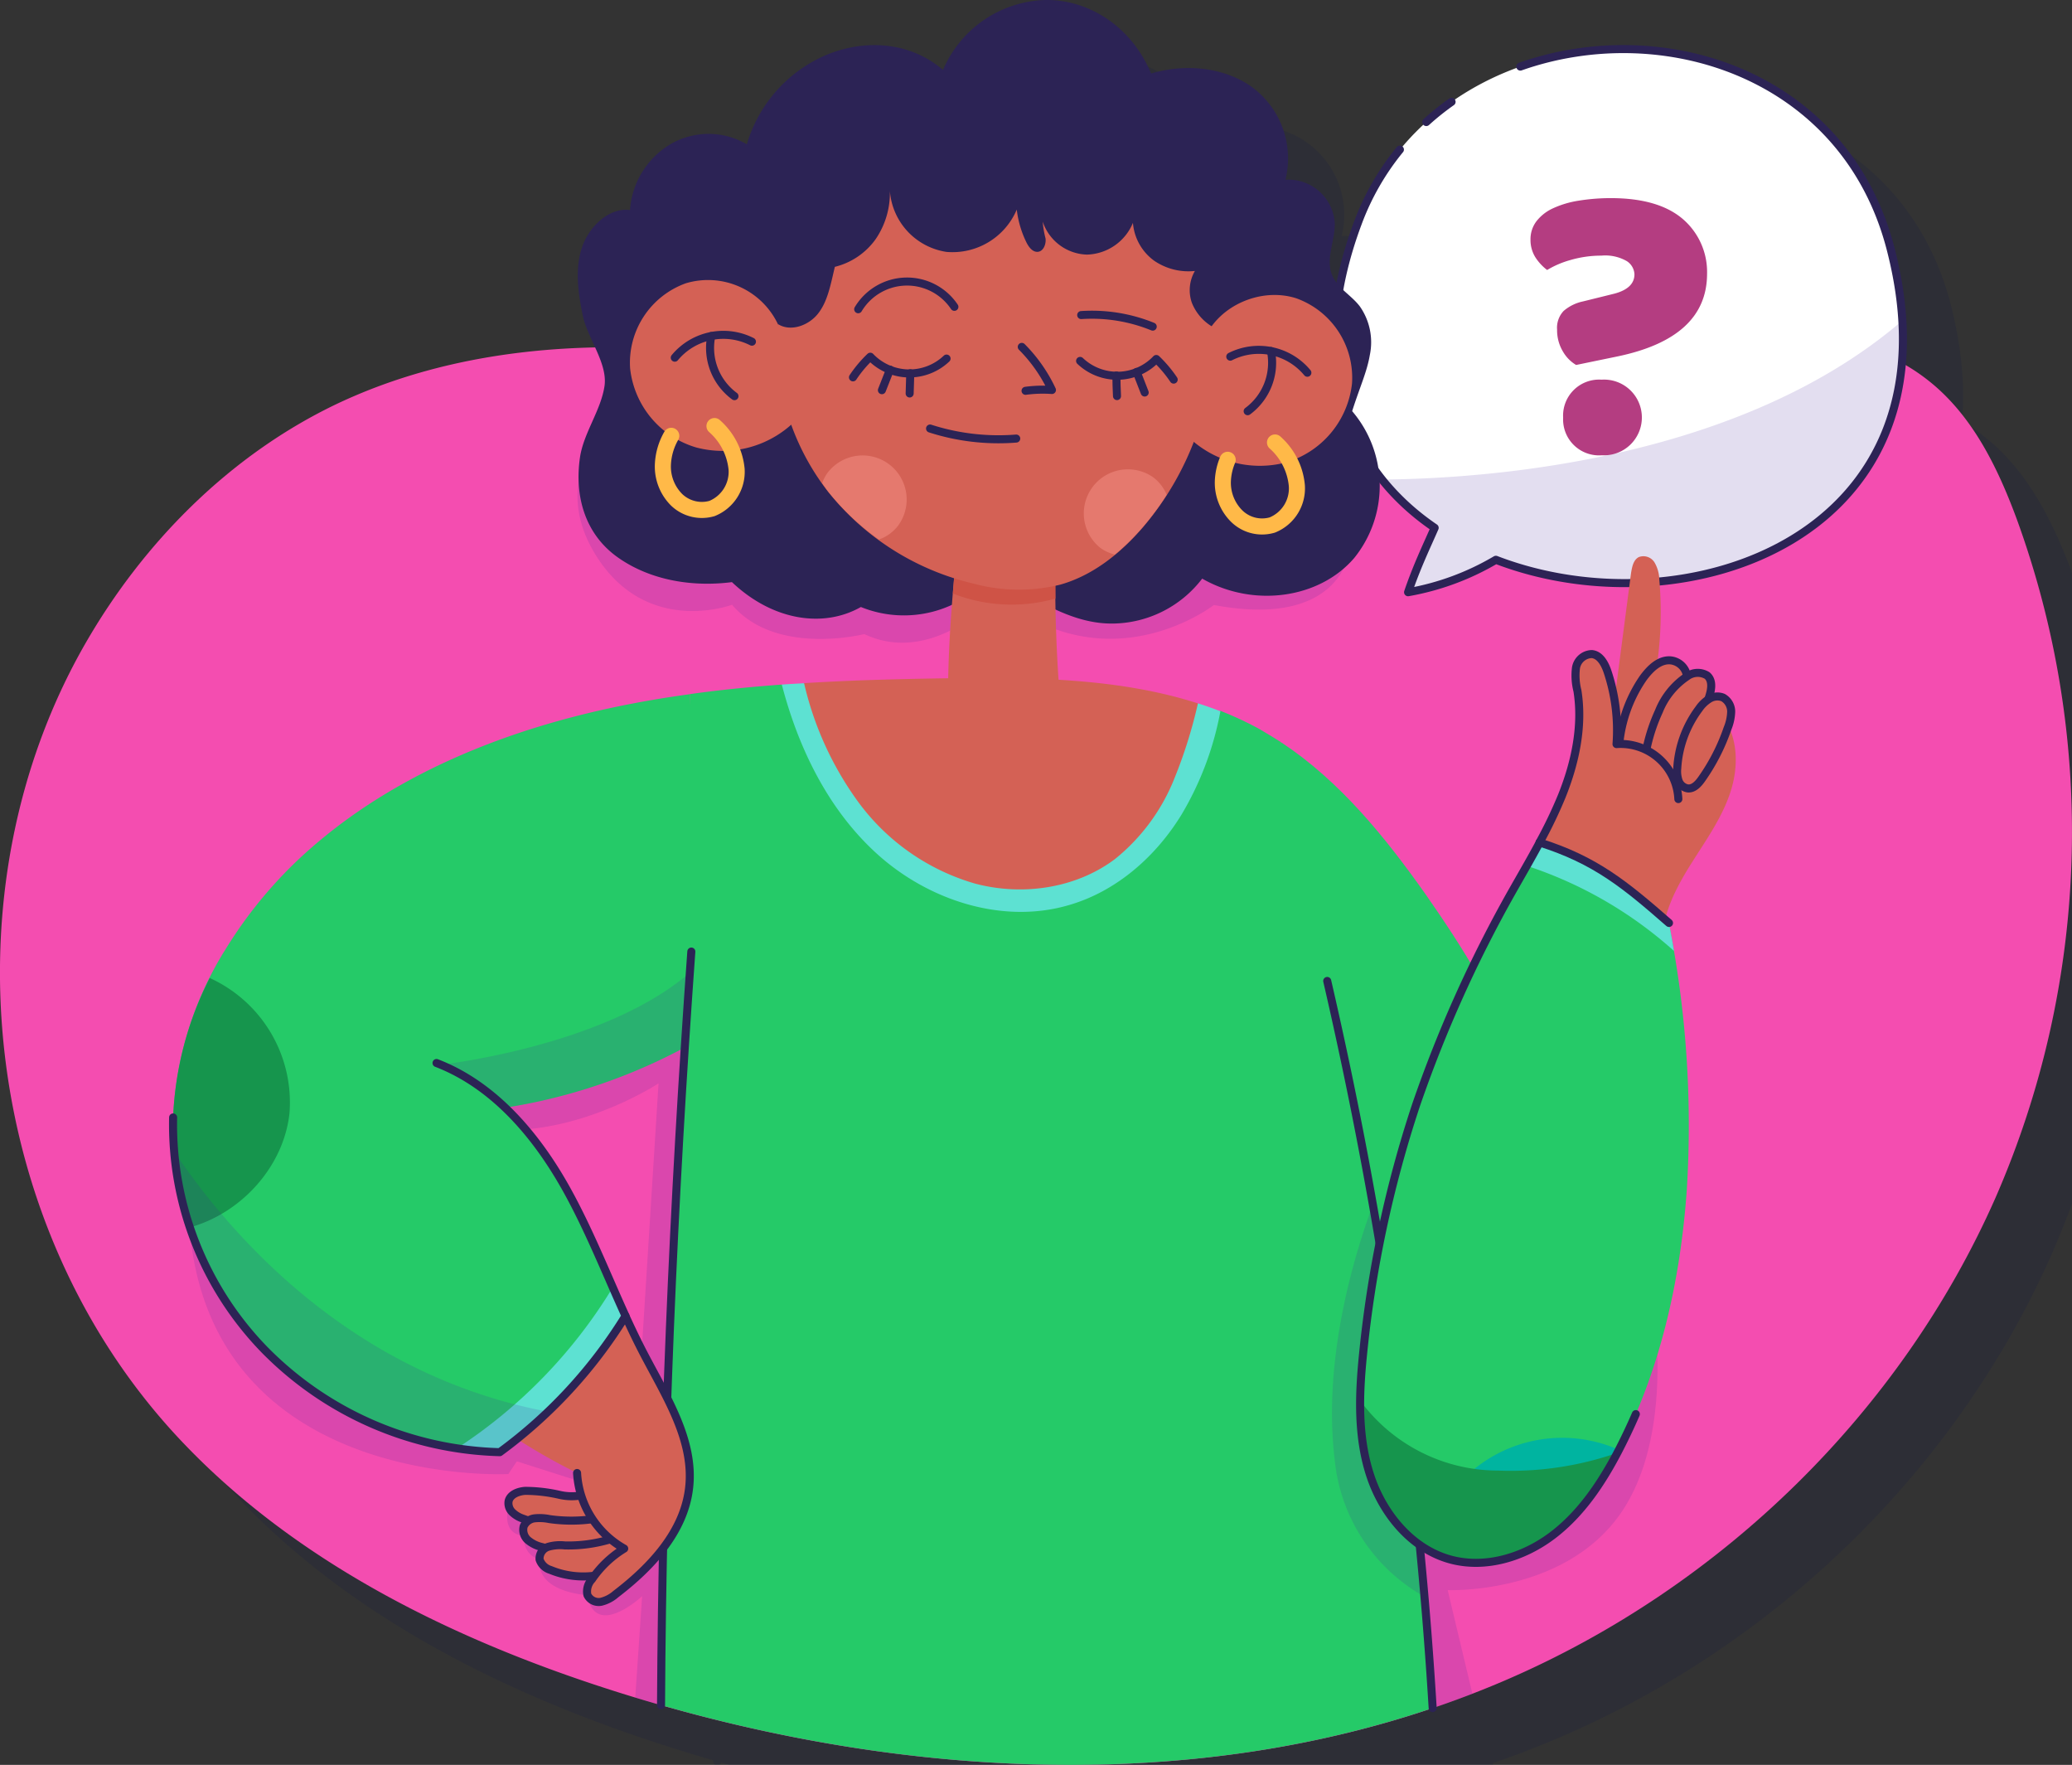 <svg xmlns="http://www.w3.org/2000/svg" viewBox="0 0 301.6 256.83"><rect x="0" y="0" width="301.6" height="256.83" fill="#333333" stroke="none"/><defs><style>.cls-1{isolation:isolate;}.cls-2{opacity:0.12;}.cls-2,.cls-4,.cls-8{mix-blend-mode:multiply;}.cls-3,.cls-4{fill:#030a4c;}.cls-4,.cls-8{opacity:0.15;}.cls-10,.cls-15,.cls-5,.cls-6{fill:none;stroke-linecap:round;stroke-linejoin:round;}.cls-5,.cls-6{stroke:#030a4c;}.cls-10,.cls-5{stroke-width:1.17px;}.cls-15,.cls-6{stroke-width:2.34px;}.cls-7{fill:#f44db0;}.cls-8{fill:#452499;}.cls-9{fill:#fff;}.cls-10{stroke:#2c2355;}.cls-11{fill:#b43d81;}.cls-12{fill:#2c2355;}.cls-13{fill:#d46155;}.cls-14{fill:#cf5346;}.cls-15{stroke:#ffb948;}.cls-16{fill:#e5796e;}.cls-17{fill:#25ca68;}.cls-18{fill:#5de1d2;}.cls-19{fill:#16954d;}.cls-20{fill:#00b4a0;}</style></defs><g class="cls-1"><g id="Capa_1" data-name="Capa 1"><g class="cls-2"><path class="cls-3" d="M166.08,72.51c-17.79-5.43-35.71-10.88-54.22-13S74,59,57.23,67c-15.53,7.4-28.12,20.09-36.59,34.81C-.12,137.88,5.56,186.72,34.07,217.33c17.32,18.59,41.27,30.12,65.8,37.65,41.41,12.72,87.66,14.82,127.4-2.26,31.62-13.6,57.68-39.19,71.37-70.2a132.9,132.9,0,0,0,3.07-98.9c-2.78-7.49-6.45-15-12.76-20-7.52-6-17.85-7.67-27.53-6.93-17,1.29-32.64,9.07-48.77,14.46S179.19,76.51,166.08,72.51Z"/><path class="cls-4" d="M243.88,228.71c8.33-11.58,4.86-31.08,4.86-31.08S244.58,181,225,157.89s-63.65-44.28-63.65-44.28L159.88,99c13.58,6.18,25-2.73,25-2.73,18.8,3.53,19.77-8.08,19.77-8.08L200.76,74.1c-12.41,2.16-24.75,1.44-34.68-1.59-12.14-3.71-24.35-7.42-36.77-10.07-17.22-.44-30.9-.23-31,1.54-.23,4.78-10.87,12.91-3.47,24.92s19.9,7.33,19.9,7.33c6.37,7.54,19.25,4.27,19.25,4.27,8.25,3.93,15.84-2.64,15.84-2.64l-1.3,15.75-89.33,23L35.72,178.87C33.06,225.3,82.2,222.69,82.2,222.69l1.23-1.85,10.51,3.39v2.08l-11.7,1c-1.12,4.58,2.3,4.39,2.3,4.39a3,3,0,0,0,2.19,3.47c-.49,4.81,6.93,5.18,6.93,5.18,1.19,6.51,8,.15,8,.15l-1,14.75c39.57,12,83.46,14.3,121.85-.55l-3.6-15.08S235.56,240.28,243.88,228.71ZM101.17,211.26s-29.46-38.4-18.28-38.64S104,165.84,104,165.84Z"/><path class="cls-3" d="M283.4,44.44c-9.86-38.23-64.75-38.07-77.56-3.81C198,61.64,204.73,76.58,217,85c-1.22,2.79-2.59,5.62-3.87,9.37a38.06,38.06,0,0,0,12.78-4.72C253.49,100.25,294.19,86.27,283.4,44.44Z"/><path class="cls-4" d="M285.09,54.85C261.59,75.05,225.33,77.8,209.38,78A35,35,0,0,0,217,85c-1.22,2.79-2.59,5.62-3.87,9.37a38.06,38.06,0,0,0,12.78-4.72C251.06,99.31,287.11,88.54,285.09,54.85Z"/><path class="cls-5" d="M219.48,23A38.22,38.22,0,0,0,215.8,26"/><path class="cls-5" d="M212,30a37.16,37.16,0,0,0-6.12,10.67C198,61.64,204.73,76.58,217,85c-1.22,2.79-2.59,5.62-3.87,9.37a38.06,38.06,0,0,0,12.78-4.72c27.56,10.6,68.26-3.38,57.47-45.21-6.57-25.47-33.12-33.9-53.91-26.56"/><path class="cls-3" d="M237.61,61.3a5.36,5.36,0,0,1-1.88-1.89,6,6,0,0,1-.89-3.24,3.56,3.56,0,0,1,.95-2.73,6.3,6.3,0,0,1,2.83-1.39l4.56-1.13q2.91-.78,2.91-2.82a2.41,2.41,0,0,0-1.1-1.93,6.31,6.31,0,0,0-3.71-.8,15.94,15.94,0,0,0-4.5.64,13.6,13.6,0,0,0-3.39,1.45,7.25,7.25,0,0,1-1.7-1.83A4.75,4.75,0,0,1,231,43a4.3,4.3,0,0,1,.87-2.67,6.44,6.44,0,0,1,2.41-1.88,14,14,0,0,1,3.68-1.1,29.36,29.36,0,0,1,4.71-.38q6.9,0,10.45,3a10.15,10.15,0,0,1,3.58,8q0,9.36-13.15,12.06ZM235.72,69a5.23,5.23,0,0,1,5.59-5.53,5.51,5.51,0,1,1,.06,11A5.23,5.23,0,0,1,235.72,69Z"/><path class="cls-3" d="M152.75,91.52a16.66,16.66,0,0,1-19.25,5c-5.38,3.06-12.75,2.07-18.77-3.62-5.75.74-11.87-.25-16.6-3.59s-6.35-8.82-5.52-14.55c.52-3.56,3.08-6.9,3.55-10.46.44-3.3-2.5-6.94-3.17-10.2s-1.17-6.7-.13-9.87,4.06-5.9,7-5.48a12.16,12.16,0,0,1,5.68-9.46,11,11,0,0,1,11.37-.07,20.38,20.38,0,0,1,11.56-13c5.54-2.31,12.12-2,17,2.18a16.7,16.7,0,0,1,14.83-10.2c6.36-.11,12.6,3.88,15.43,10.7,4.81-1.43,10.31-1.05,14.44,1.79a12.91,12.91,0,0,1,5.12,13.67,6.75,6.75,0,0,1,7.18,6.31c.06,2.51-1.32,5.08-.44,7.43.74,2,2.81,3,4.09,4.69a9.08,9.08,0,0,1,1.45,7.08c-.41,2.44-1.48,4.72-2.57,8.16a16.72,16.72,0,0,1,.3,21.37c-5.07,5.92-14.67,7.27-22.13,3A16.62,16.62,0,0,1,170.13,99C165.08,99,160.1,96.49,152.75,91.52Z"/><path class="cls-3" d="M147.62,86.22c-.68,7.31-1.36,14.63-1.43,22.11a43.72,43.72,0,0,0,16.22.77,219.35,219.35,0,0,1-.53-22.79Z"/><path class="cls-3" d="M147.62,86.22c-.26,2.79-.51,5.58-.73,8.37a23.45,23.45,0,0,0,14.93.73c0-3,0-6,.06-9Z"/><path class="cls-3" d="M121.38,55.27A11.27,11.27,0,0,0,108,49.41,12.29,12.29,0,0,0,99.91,61.8a13.51,13.51,0,0,0,9.64,11.51,15,15,0,0,0,14.62-4.15Z"/><path class="cls-5" d="M106.41,60.24a9.19,9.19,0,0,1,11.23-2.33"/><path class="cls-5" d="M115.1,65.84a8.72,8.72,0,0,1-3.38-8.75"/><path class="cls-6" d="M105.9,71.61a9.2,9.2,0,0,0-1.22,4.2,6.83,6.83,0,0,0,1.95,5.11,5.31,5.31,0,0,0,5.19,1.31,5.76,5.76,0,0,0,3.59-5.71,9.58,9.58,0,0,0-3.19-6.3"/><path class="cls-3" d="M183.53,57.45c2.13-4.87,8.28-7.48,13.35-5.85A12.28,12.28,0,0,1,205,64a13.51,13.51,0,0,1-9.64,11.51,15,15,0,0,1-14.62-4.15Z"/><path class="cls-5" d="M198.49,62.43a9.17,9.17,0,0,0-11.22-2.34"/><path class="cls-5" d="M189.8,68a8.76,8.76,0,0,0,3.39-8.76"/><path class="cls-6" d="M186.89,75.1a8.81,8.81,0,0,0-.67,3.07,6.83,6.83,0,0,0,1.95,5.11,5.28,5.28,0,0,0,5.19,1.31,5.75,5.75,0,0,0,3.58-5.71,9.57,9.57,0,0,0-3.18-6.3"/><path class="cls-3" d="M184.83,55.83a43,43,0,0,1-10.2,29c-3.24,3.79-7.29,7.07-12.08,8.43a25.14,25.14,0,0,1-12.6-.13A38.29,38.29,0,0,1,128.73,79.7a35.33,35.33,0,0,1-7.35-24.43c1.86,1.22,4.52.25,5.89-1.5s1.78-4.05,2.44-6.8a10.31,10.31,0,0,0,5.92-4,12,12,0,0,0,2.09-7.07,9.71,9.71,0,0,0,8.26,8.9,10.16,10.16,0,0,0,10.24-6.14,14.68,14.68,0,0,0,1.4,4.76c.35.71.93,1.48,1.71,1.38s1.18-1.12,1.08-1.94a13.67,13.67,0,0,1-.41-2.44,7,7,0,0,0,6.44,4.79,7.47,7.47,0,0,0,6.69-4.62,7.54,7.54,0,0,0,3.07,5.51,8.84,8.84,0,0,0,5.93,1.49,5.56,5.56,0,0,0-.45,4.61A7.07,7.07,0,0,0,184.83,55.83Z"/><path class="cls-3" d="M176,77.62a6.42,6.42,0,0,0-7.69,10.27,6.1,6.1,0,0,0,2.14,1,33.81,33.81,0,0,0,4.17-4.12A40.73,40.73,0,0,0,178,80.22,6,6,0,0,0,176,77.62Z"/><path class="cls-3" d="M128.73,79.7a36.37,36.37,0,0,0,7.4,7,6.06,6.06,0,0,0,2.72-1.93A6.41,6.41,0,1,0,128.65,77a5.56,5.56,0,0,0-.78,1.51C128.15,78.94,128.44,79.32,128.73,79.7Z"/><path class="cls-5" d="M179,63.43a18.29,18.29,0,0,0-2.53-3,7.84,7.84,0,0,1-11.09.28"/><path class="cls-5" d="M173.64,62.31c.4,1,.77,2,1.17,3"/><path class="cls-5" d="M170.68,62.83c0,1,.06,2,.1,3"/><path class="cls-5" d="M165.57,54A23.45,23.45,0,0,1,176,55.72"/><path class="cls-5" d="M132.35,63.1a17.77,17.77,0,0,1,2.52-3,7.86,7.86,0,0,0,11.1.27"/><path class="cls-5" d="M137.74,62c-.4,1-.78,2-1.18,3"/><path class="cls-5" d="M140.69,62.5l-.09,3"/><path class="cls-5" d="M133.11,53.14a8.29,8.29,0,0,1,14-.35"/><path class="cls-5" d="M156.92,58.67a22.42,22.42,0,0,1,4.39,6.27,19,19,0,0,0-3.84.12"/><path class="cls-5" d="M156.11,72a32.49,32.49,0,0,1-12.54-1.46"/><path class="cls-3" d="M230.58,191.27c2.86-9.05,1.93-18.9-1.15-27.88s-8.2-17.21-13.73-25.06c-5.86-8.29-12.45-16.46-21-22.1,0,0-5.81,65.11,15.16,91.31Z"/><path class="cls-3" d="M110.83,158.94a82.07,82.07,0,0,1-31.26,10.75S65,167.3,56.82,162.9s-16-16.24-16-16.24a64,64,0,0,1,13.74-16C66.68,120.45,82.13,114.32,98,111q5.3-1.09,10.65-1.82Z"/><path class="cls-4" d="M70.88,167.85c4.85,1.21,8.69,1.84,8.69,1.84a82.07,82.07,0,0,0,31.26-10.75l-.47-10.52a14,14,0,0,0-1.76,1.31c-12.52,10.81-36.32,13.4-36.32,13.4S71.67,165.17,70.88,167.85Z"/><path class="cls-3" d="M216.72,256.75a644.45,644.45,0,0,0-15.34-105.81l-6.73-34.71q-1.6-1-3.3-2a51.12,51.12,0,0,0-5.52-2.56L159,126.11l-37-18.3c-4.48.33-8.95.77-13.39,1.39l.22,37.46c-2.66,36.56-4.2,73.2-4.39,109.66C141,266.78,181,268.84,216.72,256.75Z"/><path class="cls-4" d="M208,183.53c-2.24,6-7.39,21.75-5.56,37a25.61,25.61,0,0,0,13.07,20Q213.06,211.84,208,183.53Z"/><path class="cls-5" d="M216.73,256.75a644.47,644.47,0,0,0-15.35-105.81"/><path class="cls-5" d="M108.82,146.66c-2.66,36.56-4.22,73.2-4.41,109.66"/><path class="cls-3" d="M182.6,110.55l-25.68,11.68L125.3,107.61c-1.1.06-2.21.12-3.31.2,2.41,9.26,6.76,18.19,13.81,24.6,7.5,6.81,18.38,10.36,28.07,7.46,6.83-2,12.53-7,16.28-13.1a45.45,45.45,0,0,0,5.68-15.08C184.77,111.28,183.69,110.9,182.6,110.55Z"/><path class="cls-3" d="M170.5,133.2a28.67,28.67,0,0,0,8.73-11.87,69.45,69.45,0,0,0,3.37-10.78c-11.41-3.68-24.12-3.84-36.33-3.66-7,.1-14,.28-21,.71A47.42,47.42,0,0,0,133,124.72a32.14,32.14,0,0,0,17.16,12.07C157.07,138.59,164.8,137.48,170.5,133.2Z"/><path class="cls-3" d="M94.63,225.24a7.92,7.92,0,0,1-5,.48,22.57,22.57,0,0,0-5-.58c-1,.07-2.18.51-2.41,1.5a1.84,1.84,0,0,0,.57,1.64,4.1,4.1,0,0,0,1.55.91c3.77,1.44,8,1.08,11.9-.06Z"/><path class="cls-5" d="M94.63,225.24a7.92,7.92,0,0,1-5,.48,22.57,22.57,0,0,0-5-.58c-1,.07-2.18.51-2.41,1.5a1.84,1.84,0,0,0,.57,1.64,4.1,4.1,0,0,0,1.55.91c3.77,1.44,8,1.08,11.9-.06Z"/><path class="cls-3" d="M96.68,228.84a22.68,22.68,0,0,1-8.49.41,7.19,7.19,0,0,0-2.12-.12,2,2,0,0,0-1.65,1.17,2,2,0,0,0,.6,2,4.77,4.77,0,0,0,2,1,16.46,16.46,0,0,0,12.63-1.66Z"/><path class="cls-5" d="M96.68,228.84a22.68,22.68,0,0,1-8.49.41,7.19,7.19,0,0,0-2.12-.12,2,2,0,0,0-1.65,1.17,2,2,0,0,0,.6,2,4.77,4.77,0,0,0,2,1,16.46,16.46,0,0,0,12.63-1.66Z"/><path class="cls-3" d="M98.56,231.66a21.06,21.06,0,0,1-8.16,1.42,6.28,6.28,0,0,0-2.41.2,1.81,1.81,0,0,0-1.26,1.85c.14.74.87,1.2,1.57,1.51a12.52,12.52,0,0,0,12.87-2Z"/><path class="cls-5" d="M98.56,231.66a21.06,21.06,0,0,1-8.16,1.42,6.28,6.28,0,0,0-2.41.2,1.81,1.81,0,0,0-1.26,1.85c.14.74.87,1.2,1.57,1.51a12.52,12.52,0,0,0,12.87-2Z"/><path class="cls-3" d="M99.24,199.71c.89,1.94,1.8,3.85,2.79,5.73,3.19,6.09,7.24,12.4,6.47,19.23-.71,6.41-5.55,11.58-10.67,15.49a5.08,5.08,0,0,1-2.14,1.12,1.82,1.82,0,0,1-2-1,2.56,2.56,0,0,1,.66-2.27,15.41,15.41,0,0,1,4.7-4.47,13.5,13.5,0,0,1-6.86-11A88.77,88.77,0,0,1,81,215.94"/><path class="cls-5" d="M99.24,199.71c.89,1.94,1.8,3.85,2.79,5.73,3.19,6.09,7.24,12.4,6.47,19.23-.71,6.41-5.55,11.58-10.67,15.49a5.08,5.08,0,0,1-2.14,1.12,1.82,1.82,0,0,1-2-1,2.56,2.56,0,0,1,.66-2.27,15.41,15.41,0,0,1,4.7-4.47,13.5,13.5,0,0,1-6.86-11"/><path class="cls-3" d="M40.81,146.66a50.25,50.25,0,0,0-7.42,24.14A47,47,0,0,0,46.6,204.51a49.84,49.84,0,0,0,34.34,15,70.33,70.33,0,0,0,18.3-19.82h0c-2.83-6.2-5.32-12.57-8.64-18.52-4.36-7.8-10.52-15.08-18.87-18.29Z"/><path class="cls-3" d="M99.24,199.71c-.63-1.38-1.25-2.78-1.86-4.17A73.27,73.27,0,0,1,74.68,219a46.53,46.53,0,0,0,6.26.57,70.33,70.33,0,0,0,18.3-19.82Z"/><path class="cls-3" d="M38.72,150.51a48.89,48.89,0,0,0-5.33,20.29,45.48,45.48,0,0,0,2.44,16c7.52-2.09,13.67-8.88,14.5-16.64A19.89,19.89,0,0,0,38.72,150.51Z"/><path class="cls-4" d="M33.52,175.72A47.27,47.27,0,0,0,46.6,204.51a49.84,49.84,0,0,0,34.34,15,70.26,70.26,0,0,0,7-5.89C59.17,208.15,41.6,187.76,33.52,175.72Z"/><path class="cls-5" d="M33.39,170.8A47,47,0,0,0,46.6,204.51a49.84,49.84,0,0,0,34.34,15,70.33,70.33,0,0,0,18.3-19.82h0c-2.83-6.2-5.32-12.57-8.64-18.52-4.36-7.8-10.52-15.08-18.87-18.29"/><path class="cls-3" d="M250.17,144.1c.39-3.84,2.33-7.34,4.4-10.6s4.33-6.47,5.51-10.14,1.1-8-1.28-11.06l-9.91-4.57a54.28,54.28,0,0,0,.81-15.16,5.2,5.2,0,0,0-.69-2.52,1.9,1.9,0,0,0-2.28-.8c-.82.41-1,1.45-1.15,2.36L242.78,113l-6.84,20.85Z"/><path class="cls-3" d="M253.14,108.56a2.64,2.64,0,0,0-1.79-4.27c-1.64-.16-3,1.18-4,2.53a20.18,20.18,0,0,0-3.52,13.29,4,4,0,0,0,.7,2.18,1.56,1.56,0,0,0,2.06.4,2.25,2.25,0,0,0,.61-.93C249.05,117.6,249.78,112.77,253.14,108.56Z"/><path class="cls-5" d="M253.14,108.56a2.64,2.64,0,0,0-1.79-4.27c-1.64-.16-3,1.18-4,2.53a20.18,20.18,0,0,0-3.52,13.29,4,4,0,0,0,.7,2.18,1.56,1.56,0,0,0,2.06.4,2.25,2.25,0,0,0,.61-.93C249.05,117.6,249.78,112.77,253.14,108.56Z"/><path class="cls-3" d="M256.82,110c.44-1.18.81-2.71-.14-3.53a2.61,2.61,0,0,0-2.92.13,11,11,0,0,0-4.1,5.07,25.46,25.46,0,0,0-2.3,9.31,4.48,4.48,0,0,0,.4,2.54,1.77,1.77,0,0,0,2.2.85,2.66,2.66,0,0,0,1-1.29C252.9,119.16,254.84,115.22,256.82,110Z"/><path class="cls-5" d="M256.82,110c.44-1.18.81-2.71-.14-3.53a2.61,2.61,0,0,0-2.92.13,11,11,0,0,0-4.1,5.07,25.46,25.46,0,0,0-2.3,9.31,4.48,4.48,0,0,0,.4,2.54,1.77,1.77,0,0,0,2.2.85,2.66,2.66,0,0,0,1-1.29C252.9,119.16,254.84,115.22,256.82,110Z"/><path class="cls-3" d="M259.65,114.2a6.89,6.89,0,0,0,.53-2.43,2.35,2.35,0,0,0-1.18-2.06,2.21,2.21,0,0,0-2,.18,5,5,0,0,0-1.5,1.44,16,16,0,0,0-3.17,8.69,4.21,4.21,0,0,0,.2,1.8,1.71,1.71,0,0,0,1.33,1.11c.88.09,1.58-.71,2.08-1.44A29,29,0,0,0,259.65,114.2Z"/><path class="cls-5" d="M259.65,114.2a6.89,6.89,0,0,0,.53-2.43,2.35,2.35,0,0,0-1.18-2.06,2.21,2.21,0,0,0-2,.18,5,5,0,0,0-1.5,1.44,16,16,0,0,0-3.17,8.69,4.21,4.21,0,0,0,.2,1.8,1.71,1.71,0,0,0,1.33,1.11c.88.09,1.58-.71,2.08-1.44A29,29,0,0,0,259.65,114.2Z"/><path class="cls-3" d="M252.49,124.47a8.42,8.42,0,0,0-9-8,27,27,0,0,0-1.34-10.56c-.39-1.15-1.08-2.45-2.29-2.57a2.4,2.4,0,0,0-2.31,2,9,9,0,0,0,.21,3.34c.82,5.15-.32,10.45-2.26,15.29a67.6,67.6,0,0,1-3.24,6.76l3.64,3Z"/><path class="cls-5" d="M252.49,124.47a8.42,8.42,0,0,0-9-8,27,27,0,0,0-1.34-10.56c-.39-1.15-1.08-2.45-2.29-2.57a2.4,2.4,0,0,0-2.31,2,9,9,0,0,0,.21,3.34c.82,5.15-.32,10.45-2.26,15.29a67.6,67.6,0,0,1-3.24,6.76"/><path class="cls-3" d="M232.3,130.79c-1.28,2.39-2.65,4.74-4,7.12a186.3,186.3,0,0,0-14,31.12,168,168,0,0,0-7.72,36.37c-.59,5.87-.78,11.93,1.07,17.53s6.07,10.73,11.77,12.23c5.05,1.33,10.56-.37,14.73-3.52s7.15-7.61,9.57-12.24c6.13-11.71,9.08-24.9,10-38.09a150.44,150.44,0,0,0-2.62-38.81c-6.4-5.59-10.72-9.15-18.83-11.71"/><path class="cls-3" d="M230.45,134.14a60.07,60.07,0,0,1,21.41,12.39c-.23-1.35-.47-2.69-.73-4-6.4-5.59-10.72-9.15-18.83-11.71C231.7,131.92,231.07,133,230.45,134.14Z"/><path class="cls-3" d="M243.88,219.18a20.31,20.31,0,0,0-28.17,14.36,14.12,14.12,0,0,0,3.76,1.62c5.05,1.33,10.56-.37,14.73-3.52s7.15-7.61,9.57-12.24A1.51,1.51,0,0,0,243.88,219.18Z"/><path class="cls-3" d="M219.47,235.16c5.05,1.33,10.56-.37,14.73-3.52s7.08-7.52,9.49-12.09a47.12,47.12,0,0,1-17.4,2.68A25,25,0,0,1,206.22,212a33.63,33.63,0,0,0,1.48,10.9C209.54,228.54,213.77,233.66,219.47,235.16Z"/><path class="cls-5" d="M251.13,142.5c-6.4-5.59-10.72-9.15-18.83-11.71"/><path class="cls-5" d="M232.3,130.79c-1.28,2.39-2.65,4.74-4,7.12a186.3,186.3,0,0,0-14,31.12,168,168,0,0,0-7.72,36.37c-.59,5.87-.78,11.93,1.07,17.53s6.07,10.73,11.77,12.23c5.05,1.33,10.56-.37,14.73-3.52s7.15-7.61,9.57-12.24q1.39-2.67,2.58-5.43"/></g><path class="cls-7" d="M157.89,64.32c-17.79-5.43-35.71-10.88-54.22-12.95S65.8,50.82,49,58.79C33.51,66.19,20.92,78.88,12.45,93.6-8.31,129.69-2.63,178.53,25.88,209.14c17.32,18.59,41.27,30.12,65.8,37.65,41.41,12.72,87.66,14.82,127.4-2.26,31.62-13.6,57.68-39.19,71.37-70.2a132.9,132.9,0,0,0,3.07-98.9c-2.78-7.49-6.45-15-12.76-20-7.52-6-17.85-7.67-27.53-6.93-17,1.29-32.64,9.07-48.77,14.46S171,68.32,157.89,64.32Z"/><path class="cls-8" d="M235.69,220.52c8.33-11.58,4.86-31.08,4.86-31.08s-4.16-16.6-23.78-39.74-63.65-44.28-63.65-44.28l-1.43-14.65c13.58,6.18,25-2.73,25-2.73,18.8,3.53,19.77-8.07,19.77-8.07l-3.86-14.06c-12.41,2.17-24.75,1.44-34.68-1.59-12.14-3.71-24.35-7.42-36.77-10.07-17.22-.44-30.9-.23-31,1.54-.23,4.78-10.87,12.91-3.47,24.92S106.56,88,106.56,88c6.37,7.54,19.25,4.27,19.25,4.27,8.25,3.93,15.84-2.64,15.84-2.64l-1.3,15.75L51,128.46,27.53,170.68C24.87,217.11,74,214.5,74,214.5l1.23-1.85L85.75,216v2.08l-11.7,1c-1.12,4.58,2.3,4.39,2.3,4.39a3,3,0,0,0,2.19,3.47c-.49,4.81,6.93,5.18,6.93,5.18,1.19,6.51,8,.15,8,.15l-1,14.75c39.57,12,83.46,14.3,121.85-.55l-3.6-15.08S227.37,232.09,235.69,220.52ZM93,203.07s-29.46-38.4-18.28-38.64,21.14-6.78,21.14-6.78Z"/><path class="cls-9" d="M275.21,36.25C265.35-2,210.46-1.82,197.65,32.44c-7.86,21-1.11,36,11.18,44.37-1.22,2.79-2.59,5.62-3.87,9.37a38.06,38.06,0,0,0,12.78-4.72C245.3,92.06,286,78.08,275.21,36.25Z"/><path class="cls-8" d="M276.9,46.66c-23.5,20.2-59.76,23-75.71,23.12a35,35,0,0,0,7.64,7c-1.22,2.79-2.59,5.62-3.87,9.37a38.06,38.06,0,0,0,12.78-4.72C242.87,91.12,278.92,80.35,276.9,46.66Z"/><path class="cls-10" d="M211.29,14.82a38.22,38.22,0,0,0-3.68,2.94"/><path class="cls-10" d="M203.77,21.77a37.16,37.16,0,0,0-6.12,10.67c-7.86,21-1.11,36,11.18,44.37-1.22,2.79-2.59,5.62-3.87,9.37a38.06,38.06,0,0,0,12.78-4.72c27.56,10.6,68.26-3.38,57.47-45.21-6.57-25.47-33.12-33.9-53.91-26.56"/><path class="cls-11" d="M229.42,53.11a5.36,5.36,0,0,1-1.88-1.89,6,6,0,0,1-.89-3.24,3.56,3.56,0,0,1,.95-2.73,6.3,6.3,0,0,1,2.83-1.39L235,42.73q2.91-.78,2.91-2.82A2.41,2.41,0,0,0,236.8,38a6.31,6.31,0,0,0-3.71-.8,15.94,15.94,0,0,0-4.5.64,13.6,13.6,0,0,0-3.39,1.45,7.25,7.25,0,0,1-1.7-1.83,4.75,4.75,0,0,1-.72-2.6,4.3,4.3,0,0,1,.87-2.67,6.44,6.44,0,0,1,2.41-1.88,14,14,0,0,1,3.68-1.1,29.36,29.36,0,0,1,4.71-.38q6.9,0,10.45,3a10.15,10.15,0,0,1,3.58,8q0,9.36-13.15,12.06Zm-1.89,7.67a5.24,5.24,0,0,1,5.59-5.53,5.51,5.51,0,1,1,.06,11,5.23,5.23,0,0,1-5.65-5.47Z"/><path class="cls-12" d="M144.56,83.33a16.66,16.66,0,0,1-19.25,5c-5.38,3.06-12.75,2.07-18.77-3.62-5.75.74-11.87-.25-16.6-3.59s-6.35-8.82-5.52-14.55C84.94,63,87.5,59.68,88,56.12c.44-3.3-2.5-6.94-3.17-10.2s-1.17-6.7-.13-9.87,4.07-5.9,7-5.48a12.16,12.16,0,0,1,5.68-9.46A11,11,0,0,1,108.71,21,20.38,20.38,0,0,1,120.27,8c5.54-2.31,12.12-2,17,2.18A16.7,16.7,0,0,1,152.12,0c6.36-.11,12.6,3.88,15.43,10.7,4.81-1.43,10.31-1,14.44,1.79a12.91,12.91,0,0,1,5.12,13.67,6.75,6.75,0,0,1,7.18,6.31c.06,2.51-1.32,5.09-.44,7.43.74,2,2.81,3,4.09,4.69a9.08,9.08,0,0,1,1.45,7.08c-.41,2.44-1.48,4.72-2.57,8.16a16.72,16.72,0,0,1,.3,21.37c-5.07,5.92-14.67,7.27-22.13,3a16.59,16.59,0,0,1-13.05,6.54C156.89,90.78,151.91,88.3,144.56,83.33Z"/><path class="cls-13" d="M139.43,78c-.68,7.31-1.36,14.63-1.43,22.11a43.72,43.72,0,0,0,16.22.77,219.35,219.35,0,0,1-.53-22.79Z"/><path class="cls-14" d="M139.43,78c-.26,2.79-.51,5.58-.73,8.37a23.45,23.45,0,0,0,14.93.73c0-3,0-6,.06-9Z"/><path class="cls-13" d="M113.19,47.08a11.27,11.27,0,0,0-13.35-5.86,12.29,12.29,0,0,0-8.12,12.39,13.51,13.51,0,0,0,9.64,11.51A15,15,0,0,0,116,61Z"/><path class="cls-10" d="M98.22,52.05a9.19,9.19,0,0,1,11.23-2.33"/><path class="cls-10" d="M106.91,57.65a8.72,8.72,0,0,1-3.38-8.75"/><path class="cls-15" d="M97.71,63.42a9.2,9.2,0,0,0-1.22,4.2,6.83,6.83,0,0,0,2,5.11A5.31,5.31,0,0,0,103.63,74a5.76,5.76,0,0,0,3.59-5.71A9.58,9.58,0,0,0,104,62"/><path class="cls-13" d="M175.34,49.26c2.13-4.87,8.28-7.48,13.35-5.85a12.28,12.28,0,0,1,8.11,12.38,13.51,13.51,0,0,1-9.64,11.51,15,15,0,0,1-14.62-4.15Z"/><path class="cls-10" d="M190.3,54.24a9.18,9.18,0,0,0-11.22-2.34"/><path class="cls-10" d="M181.61,59.84A8.76,8.76,0,0,0,185,51.08"/><path class="cls-15" d="M178.7,66.91A8.81,8.81,0,0,0,178,70,6.83,6.83,0,0,0,180,75.09a5.28,5.28,0,0,0,5.19,1.31,5.75,5.75,0,0,0,3.58-5.71,9.53,9.53,0,0,0-3.18-6.3"/><path class="cls-13" d="M176.64,47.64a43,43,0,0,1-10.2,29c-3.24,3.79-7.29,7.07-12.08,8.43a25.14,25.14,0,0,1-12.6-.13,38.29,38.29,0,0,1-21.22-13.38,35.33,35.33,0,0,1-7.35-24.43c1.86,1.22,4.52.25,5.89-1.5s1.78-4,2.44-6.8a10.31,10.31,0,0,0,5.92-4,11.91,11.91,0,0,0,2.09-7.07,9.71,9.71,0,0,0,8.26,8.9A10.16,10.16,0,0,0,148,30.5a14.68,14.68,0,0,0,1.4,4.76c.35.71.93,1.48,1.71,1.38s1.18-1.12,1.08-1.94a13.67,13.67,0,0,1-.41-2.44,7,7,0,0,0,6.44,4.79,7.47,7.47,0,0,0,6.69-4.62A7.54,7.54,0,0,0,168,37.94a8.84,8.84,0,0,0,5.93,1.49,5.56,5.56,0,0,0-.45,4.61A7.07,7.07,0,0,0,176.64,47.64Z"/><path class="cls-16" d="M167.82,69.43a6.42,6.42,0,0,0-7.69,10.27,6.1,6.1,0,0,0,2.14,1,33.81,33.81,0,0,0,4.17-4.12A40.73,40.73,0,0,0,169.82,72,6,6,0,0,0,167.82,69.43Z"/><path class="cls-16" d="M120.54,71.51a36.37,36.37,0,0,0,7.4,7,6.06,6.06,0,0,0,2.72-1.93,6.41,6.41,0,1,0-10.2-7.78,5.56,5.56,0,0,0-.78,1.51C120,70.75,120.25,71.13,120.54,71.51Z"/><path class="cls-10" d="M170.84,55.24a18.29,18.29,0,0,0-2.53-3,7.84,7.84,0,0,1-11.09.28"/><path class="cls-10" d="M165.45,54.12c.4,1,.77,2,1.17,3"/><path class="cls-10" d="M162.5,54.64c0,1,.05,2,.09,3"/><path class="cls-10" d="M157.38,45.85a23.45,23.45,0,0,1,10.41,1.68"/><path class="cls-10" d="M124.16,54.91a17.77,17.77,0,0,1,2.52-3,7.86,7.86,0,0,0,11.1.27"/><path class="cls-10" d="M129.55,53.78c-.4,1-.78,2-1.18,3"/><path class="cls-10" d="M132.5,54.31l-.09,2.95"/><path class="cls-10" d="M124.92,45a8.29,8.29,0,0,1,14-.35"/><path class="cls-10" d="M148.73,50.48a22.22,22.22,0,0,1,4.39,6.27,19,19,0,0,0-3.84.12"/><path class="cls-10" d="M147.92,63.82a32.49,32.49,0,0,1-12.54-1.46"/><path class="cls-17" d="M222.39,183.08c2.86-9.05,1.93-18.9-1.15-27.88S213,138,207.51,130.14c-5.86-8.29-12.45-16.46-21-22.1,0,0-5.81,65.11,15.16,91.31Z"/><path class="cls-17" d="M102.64,150.75A82.07,82.07,0,0,1,71.38,161.5s-14.57-2.39-22.75-6.79-16-16.24-16-16.24a64,64,0,0,1,13.74-16c12.13-10.2,27.58-16.33,43.4-19.63q5.3-1.1,10.65-1.82Z"/><path class="cls-8" d="M62.69,159.66c4.85,1.21,8.69,1.84,8.69,1.84a82.07,82.07,0,0,0,31.26-10.75l-.47-10.52a14.76,14.76,0,0,0-1.76,1.31c-12.52,10.81-36.32,13.4-36.32,13.4S63.48,157,62.69,159.66Z"/><path class="cls-17" d="M208.53,248.56a643.38,643.38,0,0,0-15.34-105.81L186.46,108q-1.59-1-3.3-2a51.12,51.12,0,0,0-5.52-2.56L150.8,117.92l-37-18.3c-4.48.33-9,.77-13.39,1.39l.22,37.46C98,175,96.43,211.67,96.24,248.13,132.82,258.59,172.8,260.65,208.53,248.56Z"/><path class="cls-8" d="M199.83,175.34c-2.24,6-7.39,21.75-5.56,37a25.63,25.63,0,0,0,13.07,20Q204.87,203.65,199.83,175.34Z"/><path class="cls-10" d="M208.54,248.56a643.4,643.4,0,0,0-15.35-105.81"/><path class="cls-10" d="M100.63,138.47C98,175,96.41,211.67,96.22,248.13"/><path class="cls-18" d="M174.41,102.36,148.73,114,117.11,99.42c-1.1.06-2.21.12-3.31.2,2.41,9.26,6.76,18.19,13.82,24.6,7.49,6.81,18.37,10.36,28.07,7.46,6.82-2,12.52-7,16.27-13.1a45.45,45.45,0,0,0,5.68-15.08C176.58,103.09,175.5,102.71,174.41,102.36Z"/><path class="cls-13" d="M162.31,125A28.67,28.67,0,0,0,171,113.14a69.45,69.45,0,0,0,3.37-10.78c-11.41-3.68-24.12-3.84-36.33-3.66-7,.1-14,.28-21,.71a47.42,47.42,0,0,0,7.76,17.12A32.14,32.14,0,0,0,142,128.6C148.88,130.4,156.61,129.29,162.31,125Z"/><path class="cls-13" d="M86.44,217.05a7.92,7.92,0,0,1-5,.48,22.57,22.57,0,0,0-5-.58c-1,.07-2.18.51-2.41,1.5a1.84,1.84,0,0,0,.57,1.64,4.1,4.1,0,0,0,1.55.91c3.77,1.44,8,1.08,11.9-.06Z"/><path class="cls-10" d="M86.44,217.05a7.92,7.92,0,0,1-5,.48,22.57,22.57,0,0,0-5-.58c-1,.07-2.18.51-2.41,1.5a1.84,1.84,0,0,0,.57,1.64,4.1,4.1,0,0,0,1.55.91c3.77,1.44,8,1.08,11.9-.06Z"/><path class="cls-13" d="M88.49,220.65a22.68,22.68,0,0,1-8.49.41,7.19,7.19,0,0,0-2.12-.12,2,2,0,0,0-1.65,1.17,2,2,0,0,0,.6,2,4.77,4.77,0,0,0,2,1,16.46,16.46,0,0,0,12.63-1.66Z"/><path class="cls-10" d="M88.49,220.65a22.68,22.68,0,0,1-8.49.41,7.19,7.19,0,0,0-2.12-.12,2,2,0,0,0-1.65,1.17,2,2,0,0,0,.6,2,4.77,4.77,0,0,0,2,1,16.46,16.46,0,0,0,12.63-1.66Z"/><path class="cls-13" d="M90.37,223.47a21.06,21.06,0,0,1-8.16,1.42,6.28,6.28,0,0,0-2.41.2,1.81,1.81,0,0,0-1.26,1.85,2.37,2.37,0,0,0,1.57,1.51,12.52,12.52,0,0,0,12.87-2Z"/><path class="cls-10" d="M90.37,223.47a21.06,21.06,0,0,1-8.16,1.42,6.28,6.28,0,0,0-2.41.2,1.81,1.81,0,0,0-1.26,1.85,2.37,2.37,0,0,0,1.57,1.51,12.52,12.52,0,0,0,12.87-2Z"/><path class="cls-13" d="M91.05,191.52c.89,1.94,1.8,3.85,2.79,5.73,3.19,6.09,7.24,12.4,6.47,19.23-.71,6.41-5.55,11.58-10.67,15.49a5.08,5.08,0,0,1-2.14,1.12,1.82,1.82,0,0,1-2-1,2.56,2.56,0,0,1,.66-2.27,15.41,15.41,0,0,1,4.7-4.47,13.5,13.5,0,0,1-6.86-11,88.77,88.77,0,0,1-11.21-6.6"/><path class="cls-10" d="M91.05,191.52c.89,1.94,1.8,3.85,2.79,5.73,3.19,6.09,7.24,12.4,6.47,19.23-.71,6.41-5.55,11.58-10.67,15.49a5.08,5.08,0,0,1-2.14,1.12,1.82,1.82,0,0,1-2-1,2.56,2.56,0,0,1,.66-2.27,15.41,15.41,0,0,1,4.7-4.47,13.5,13.5,0,0,1-6.86-11"/><path class="cls-17" d="M32.62,138.47a50.25,50.25,0,0,0-7.42,24.14,47,47,0,0,0,13.21,33.71,49.84,49.84,0,0,0,34.34,15,70.33,70.33,0,0,0,18.3-19.82h0c-2.83-6.2-5.32-12.57-8.64-18.52-4.36-7.8-10.52-15.08-18.87-18.29Z"/><path class="cls-18" d="M91.05,191.52c-.63-1.38-1.25-2.78-1.86-4.17a73.27,73.27,0,0,1-22.7,23.42,46.53,46.53,0,0,0,6.26.57,70.33,70.33,0,0,0,18.3-19.82Z"/><path class="cls-19" d="M30.53,142.32a48.89,48.89,0,0,0-5.33,20.29,45.48,45.48,0,0,0,2.44,16c7.52-2.09,13.67-8.88,14.5-16.64A19.89,19.89,0,0,0,30.53,142.32Z"/><path class="cls-8" d="M25.33,167.53a47.27,47.27,0,0,0,13.08,28.79,49.84,49.84,0,0,0,34.34,15,70.26,70.26,0,0,0,7-5.89C51,200,33.41,179.57,25.33,167.53Z"/><path class="cls-10" d="M25.2,162.61a47,47,0,0,0,13.21,33.71,49.84,49.84,0,0,0,34.34,15,70.33,70.33,0,0,0,18.3-19.82h0c-2.83-6.2-5.32-12.57-8.64-18.52-4.36-7.8-10.52-15.08-18.87-18.29"/><path class="cls-13" d="M242,135.91c.39-3.84,2.33-7.34,4.4-10.6s4.33-6.47,5.51-10.14,1.1-8-1.28-11.06l-9.91-4.57a54.28,54.28,0,0,0,.81-15.16,5.2,5.2,0,0,0-.69-2.52,1.9,1.9,0,0,0-2.28-.8c-.82.41-1,1.45-1.15,2.36l-2.79,21.36-6.85,20.85Z"/><path class="cls-13" d="M245,100.37a2.68,2.68,0,0,0,.37-2.67,2.71,2.71,0,0,0-2.16-1.6c-1.64-.16-3,1.18-4,2.53a20.18,20.18,0,0,0-3.52,13.29,4,4,0,0,0,.7,2.18,1.56,1.56,0,0,0,2.06.4,2.25,2.25,0,0,0,.61-.93C240.86,109.41,241.59,104.58,245,100.37Z"/><path class="cls-10" d="M245,100.37a2.68,2.68,0,0,0,.37-2.67,2.71,2.71,0,0,0-2.16-1.6c-1.64-.16-3,1.18-4,2.53a20.18,20.18,0,0,0-3.52,13.29,4,4,0,0,0,.7,2.18,1.56,1.56,0,0,0,2.06.4,2.25,2.25,0,0,0,.61-.93C240.86,109.41,241.59,104.58,245,100.37Z"/><path class="cls-13" d="M248.63,101.83c.44-1.18.81-2.71-.14-3.53a2.61,2.61,0,0,0-2.92.13,11,11,0,0,0-4.1,5.07,25.46,25.46,0,0,0-2.3,9.31,4.48,4.48,0,0,0,.4,2.54,1.77,1.77,0,0,0,2.2.85,2.66,2.66,0,0,0,1-1.29C244.71,111,246.65,107,248.63,101.83Z"/><path class="cls-10" d="M248.63,101.83c.44-1.18.81-2.71-.14-3.53a2.61,2.61,0,0,0-2.92.13,11,11,0,0,0-4.1,5.07,25.46,25.46,0,0,0-2.3,9.31,4.48,4.48,0,0,0,.4,2.54,1.77,1.77,0,0,0,2.2.85,2.66,2.66,0,0,0,1-1.29C244.71,111,246.65,107,248.63,101.83Z"/><path class="cls-13" d="M251.46,106a6.89,6.89,0,0,0,.53-2.43,2.35,2.35,0,0,0-1.18-2.06,2.21,2.21,0,0,0-2,.18,5,5,0,0,0-1.5,1.44,16,16,0,0,0-3.17,8.69,4.21,4.21,0,0,0,.2,1.8,1.71,1.71,0,0,0,1.33,1.11c.88.09,1.58-.71,2.08-1.44A29,29,0,0,0,251.46,106Z"/><path class="cls-10" d="M251.46,106a6.89,6.89,0,0,0,.53-2.43,2.35,2.35,0,0,0-1.18-2.06,2.21,2.21,0,0,0-2,.18,5,5,0,0,0-1.5,1.44,16,16,0,0,0-3.17,8.69,4.21,4.21,0,0,0,.2,1.8,1.71,1.71,0,0,0,1.33,1.11c.88.09,1.58-.71,2.08-1.44A29,29,0,0,0,251.46,106Z"/><path class="cls-13" d="M244.3,116.28a8.42,8.42,0,0,0-9-8A27,27,0,0,0,234,97.76c-.39-1.16-1.08-2.46-2.29-2.58a2.4,2.4,0,0,0-2.31,2,9,9,0,0,0,.21,3.34c.82,5.15-.32,10.45-2.26,15.29a67.6,67.6,0,0,1-3.24,6.76l3.64,3Z"/><path class="cls-10" d="M244.3,116.28a8.42,8.42,0,0,0-9-8A27,27,0,0,0,234,97.76c-.39-1.16-1.08-2.46-2.29-2.58a2.4,2.4,0,0,0-2.31,2,9,9,0,0,0,.21,3.34c.82,5.15-.32,10.45-2.26,15.29a67.6,67.6,0,0,1-3.24,6.76"/><path class="cls-17" d="M224.11,122.6c-1.28,2.39-2.65,4.74-4,7.12a186.3,186.3,0,0,0-14,31.12,168,168,0,0,0-7.72,36.37c-.59,5.87-.78,11.93,1.07,17.53s6.07,10.73,11.77,12.23c5.05,1.33,10.56-.37,14.73-3.52s7.15-7.61,9.57-12.24c6.13-11.71,9.08-24.9,10-38.09a150.44,150.44,0,0,0-2.62-38.81c-6.4-5.59-10.72-9.15-18.83-11.71"/><path class="cls-18" d="M222.26,126a60.07,60.07,0,0,1,21.41,12.39c-.23-1.35-.47-2.69-.73-4-6.4-5.59-10.72-9.15-18.83-11.71C223.51,123.73,222.88,124.84,222.26,126Z"/><path class="cls-20" d="M235.69,211a20.31,20.31,0,0,0-28.17,14.36,14.12,14.12,0,0,0,3.76,1.62c5.05,1.33,10.56-.37,14.73-3.52s7.15-7.61,9.57-12.24A1.51,1.51,0,0,0,235.69,211Z"/><path class="cls-19" d="M211.28,227c5.05,1.33,10.56-.37,14.73-3.52s7.08-7.52,9.49-12.09A47.12,47.12,0,0,1,218.1,214,24.94,24.94,0,0,1,198,203.84a33.35,33.35,0,0,0,1.47,10.9C201.35,220.35,205.58,225.47,211.28,227Z"/><path class="cls-10" d="M242.94,134.31c-6.4-5.59-10.72-9.15-18.83-11.71"/><path class="cls-10" d="M224.11,122.6c-1.28,2.39-2.65,4.74-4,7.12a186.3,186.3,0,0,0-14,31.12,168,168,0,0,0-7.72,36.37c-.59,5.87-.78,11.93,1.07,17.53s6.07,10.73,11.77,12.23c5.05,1.33,10.56-.37,14.73-3.52s7.15-7.61,9.57-12.24q1.39-2.67,2.58-5.43"/></g></g></svg>